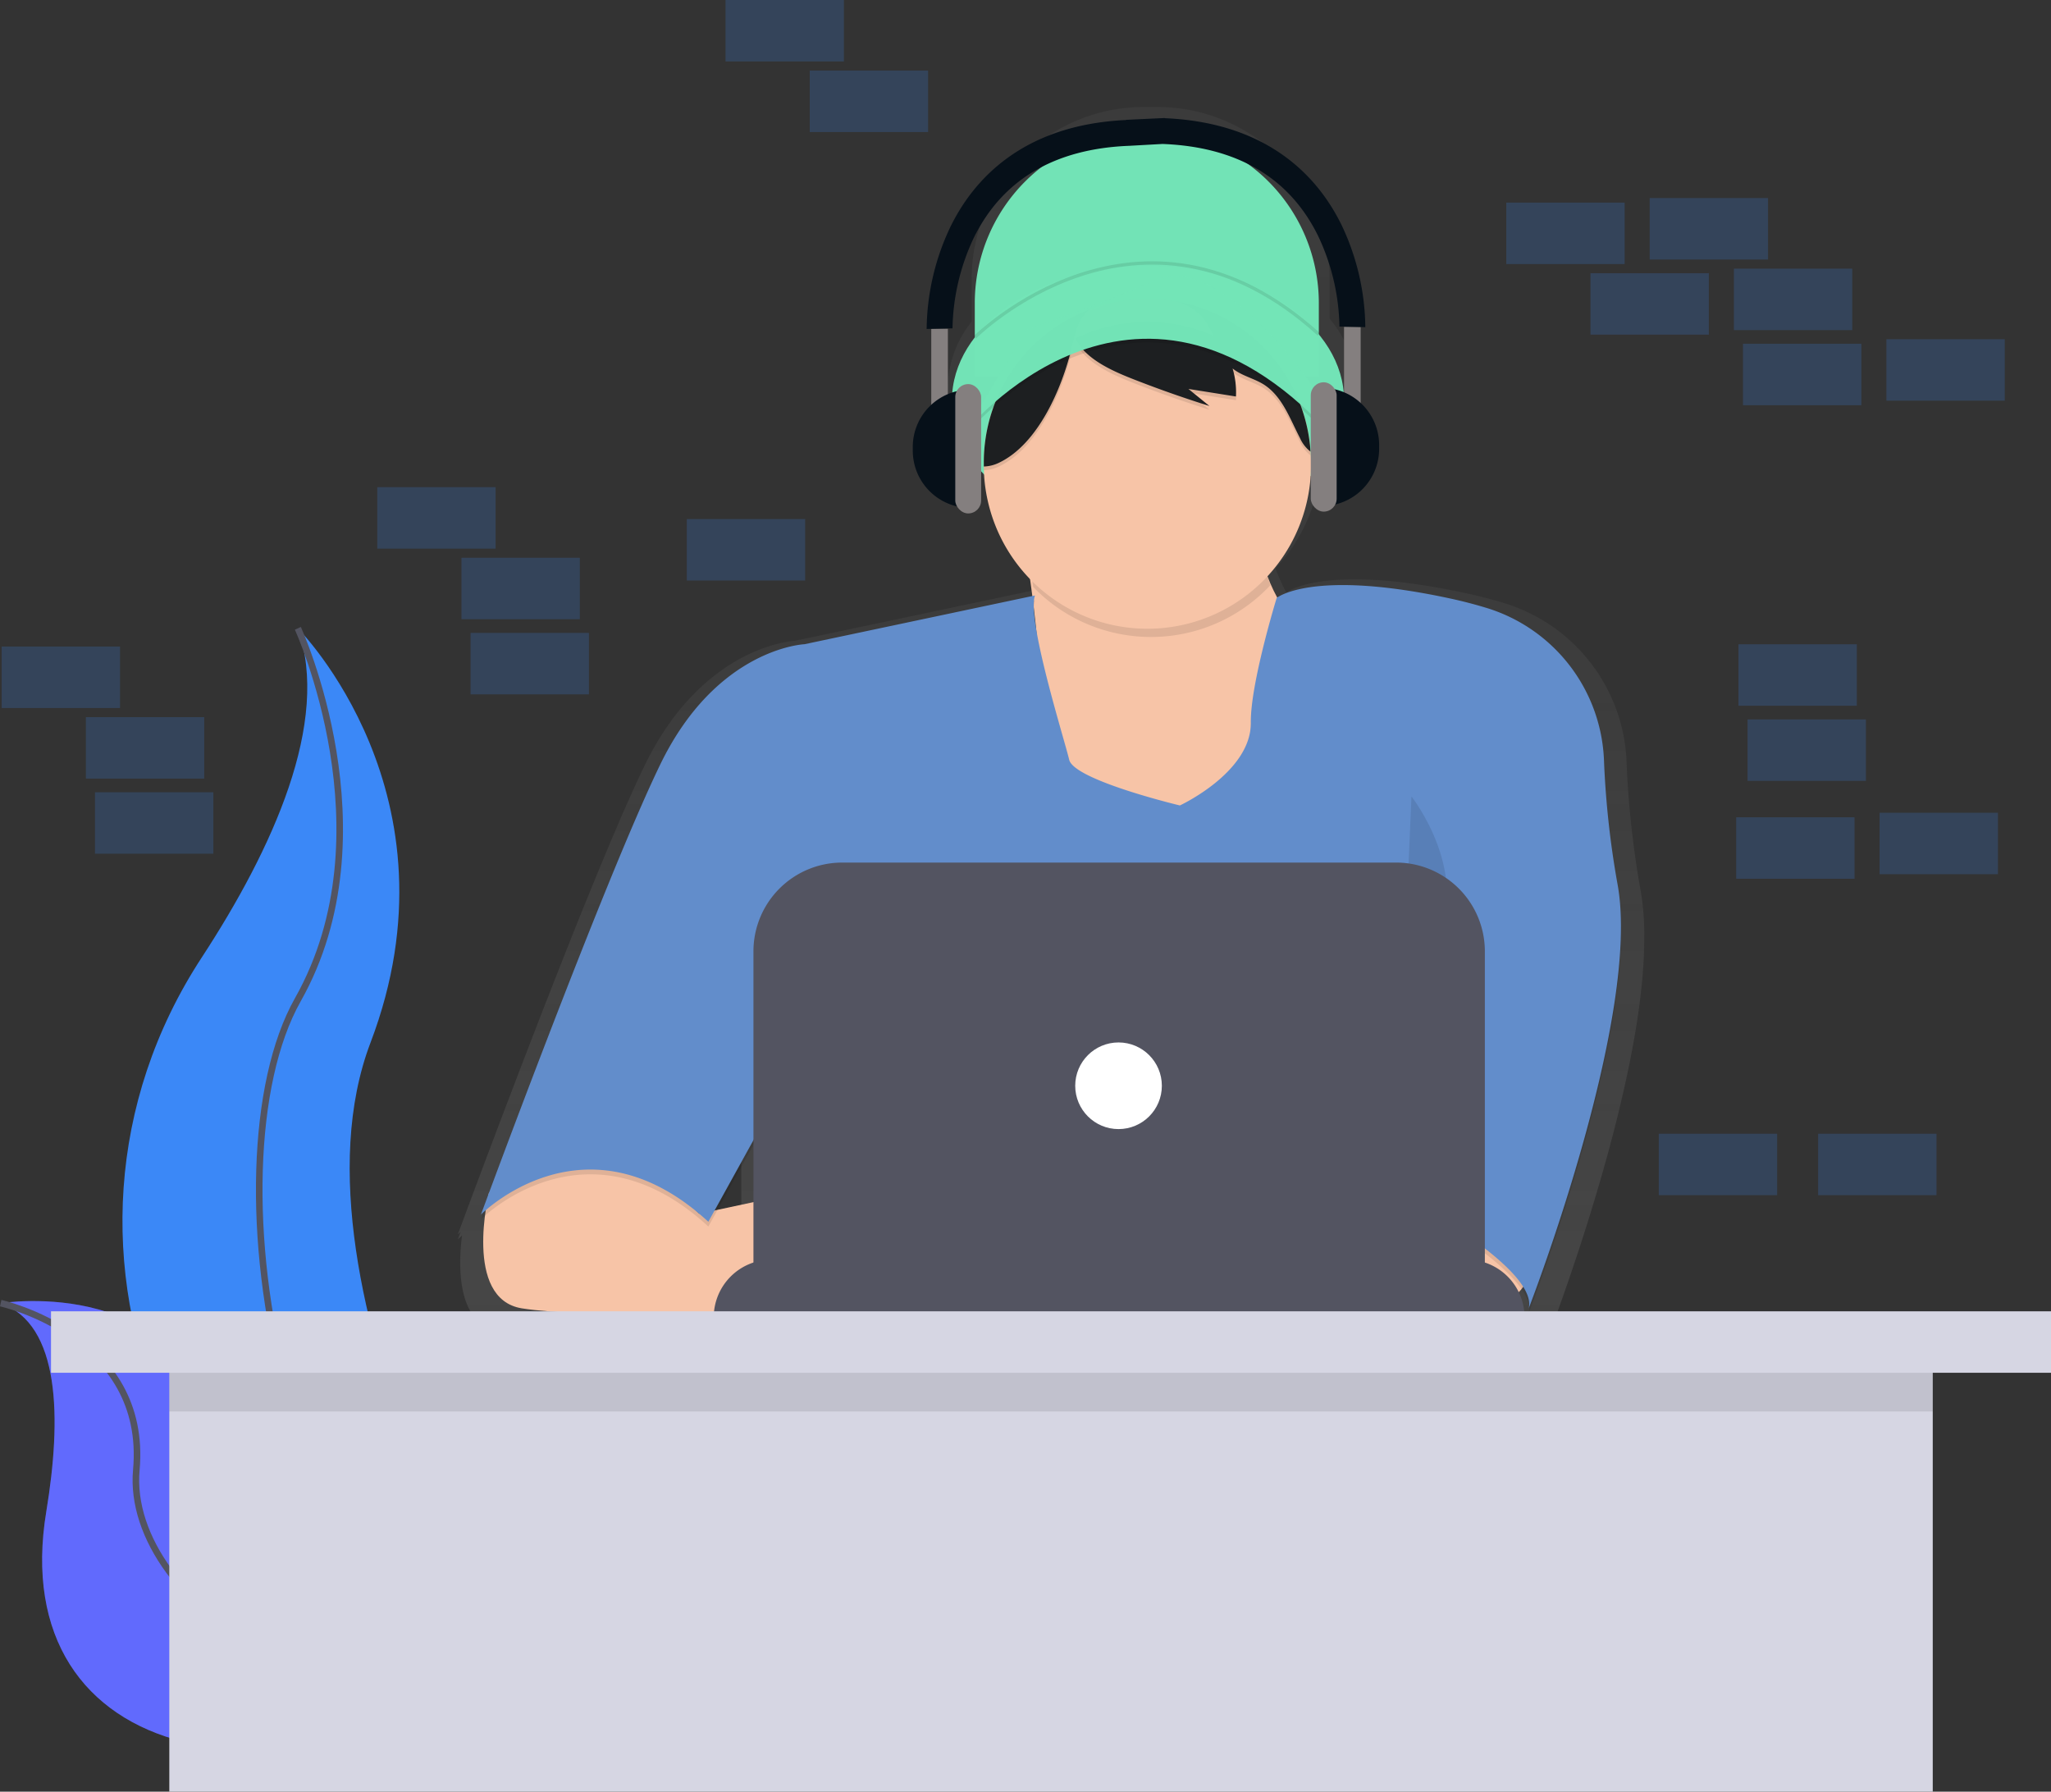 <svg xmlns="http://www.w3.org/2000/svg" xmlns:xlink="http://www.w3.org/1999/xlink" width="625.938" height="546.717" viewBox="0 0 625.938 546.717">
  <rect x="0" y="0" width="625.938" height="546.717" fill="#333333" stroke="none"/>
  <defs>
    <linearGradient id="linear-gradient" x1="0.5" y1="1" x2="0.5" gradientUnits="objectBoundingBox">
      <stop offset="0" stop-color="gray" stop-opacity="0.251"/>
      <stop offset="0.54" stop-color="gray" stop-opacity="0.122"/>
      <stop offset="1" stop-color="gray" stop-opacity="0.102"/>
    </linearGradient>
  </defs>
  <g id="undraw_coding_6mjf" transform="translate(0.005)">
    <rect id="Retângulo_17" data-name="Retângulo 17" width="36.124" height="18.757" transform="translate(530.547 196.596)" fill="#3b88f7" opacity="0.2"/>
    <rect id="Retângulo_18" data-name="Retângulo 18" width="36.124" height="18.757" transform="translate(533.325 219.521)" fill="#3b88f7" opacity="0.2"/>
    <rect id="Retângulo_19" data-name="Retângulo 19" width="36.124" height="18.757" transform="translate(503.454 60.438)" fill="#3b88f7" opacity="0.2"/>
    <rect id="Retângulo_20" data-name="Retângulo 20" width="36.124" height="18.757" transform="translate(529.157 81.973)" fill="#3b88f7" opacity="0.2"/>
    <rect id="Retângulo_21" data-name="Retângulo 21" width="36.124" height="18.757" transform="translate(459.689 61.827)" fill="#3b88f7" opacity="0.2"/>
    <rect id="Retângulo_22" data-name="Retângulo 22" width="36.124" height="18.757" transform="translate(575.701 103.508)" fill="#3b88f7" opacity="0.2"/>
    <rect id="Retângulo_23" data-name="Retângulo 23" width="36.124" height="18.757" transform="translate(531.936 104.897)" fill="#3b88f7" opacity="0.2"/>
    <rect id="Retângulo_24" data-name="Retângulo 24" width="36.124" height="18.757" transform="translate(485.392 83.362)" fill="#3b88f7" opacity="0.2"/>
    <rect id="Retângulo_25" data-name="Retângulo 25" width="36.124" height="18.757" transform="translate(573.617 248.003)" fill="#3b88f7" opacity="0.2"/>
    <rect id="Retângulo_26" data-name="Retângulo 26" width="36.124" height="18.757" transform="translate(529.852 249.392)" fill="#3b88f7" opacity="0.2"/>
    <path id="Caminho_5" data-name="Caminho 5" d="M256.644,332.5s50.914,50.914,22.174,126.433,49.26,201.209,49.26,201.209-.834-.125-2.383-.4C221.132,641.288,169.176,521.7,227.349,432.882,248.94,399.822,266.682,361.079,256.644,332.5Z" transform="translate(-165.75 -140.767)" fill="#3b88f7"/>
    <path id="Caminho_6" data-name="Caminho 6" d="M274.99,332.5s28.739,62.411,0,113.317-4.925,193.817,71.441,214.324" transform="translate(-184.095 -140.767)" fill="none" stroke="#535461" stroke-miterlimit="10" stroke-width="2"/>
    <path id="Caminho_7" data-name="Caminho 7" d="M149.63,628.64s58.1-9.253,63.39,42.813,111.719,59.284,111.719,59.284-.695.472-1.994,1.327c-87.871,57.659-171.865,36.742-159.2-39.847C168.248,663.743,167.859,635.143,149.63,628.64Z" transform="translate(-149.42 -230.989)" fill="#6c63ff"/>
    <path id="Caminho_8" data-name="Caminho 8" d="M149.63,628.64s58.1-9.253,63.39,42.813,111.719,59.284,111.719,59.284-.695.472-1.994,1.327c-87.871,57.659-171.865,36.742-159.2-39.847C168.248,663.743,167.859,635.143,149.63,628.64Z" transform="translate(-149.42 -230.989)" fill="#3b88f7" opacity="0.2"/>
    <path id="Caminho_9" data-name="Caminho 9" d="M149.63,628.92s45.092,9.9,41.389,50.9,66.968,90.177,133.72,51.2" transform="translate(-149.42 -231.268)" fill="none" stroke="#535461" stroke-miterlimit="10" stroke-width="2"/>
    <rect id="Retângulo_27" data-name="Retângulo 27" width="36.124" height="18.757" transform="translate(0.502 197.291)" fill="#3b88f7" opacity="0.2"/>
    <rect id="Retângulo_28" data-name="Retângulo 28" width="36.124" height="18.757" transform="translate(26.205 218.826)" fill="#3b88f7" opacity="0.2"/>
    <rect id="Retângulo_29" data-name="Retângulo 29" width="36.124" height="18.757" transform="translate(221.412)" fill="#3b88f7" opacity="0.2"/>
    <rect id="Retângulo_30" data-name="Retângulo 30" width="36.124" height="18.757" transform="translate(506.233 345.953)" fill="#3b88f7" opacity="0.2"/>
    <rect id="Retângulo_31" data-name="Retângulo 31" width="36.124" height="18.757" transform="translate(28.984 241.751)" fill="#3b88f7" opacity="0.2"/>
    <rect id="Retângulo_32" data-name="Retângulo 32" width="36.124" height="18.757" transform="translate(247.115 21.535)" fill="#3b88f7" opacity="0.2"/>
    <rect id="Retângulo_33" data-name="Retângulo 33" width="36.124" height="18.757" transform="translate(115.125 148.663)" fill="#3b88f7" opacity="0.2"/>
    <rect id="Retângulo_34" data-name="Retângulo 34" width="36.124" height="18.757" transform="translate(140.828 170.198)" fill="#3b88f7" opacity="0.2"/>
    <rect id="Retângulo_35" data-name="Retângulo 35" width="36.124" height="18.757" transform="translate(209.602 158.388)" fill="#3b88f7" opacity="0.2"/>
    <rect id="Retângulo_36" data-name="Retângulo 36" width="36.124" height="18.757" transform="translate(143.607 193.123)" fill="#3b88f7" opacity="0.2"/>
    <rect id="Retângulo_37" data-name="Retângulo 37" width="36.124" height="18.757" transform="translate(554.861 345.953)" fill="#3b88f7" opacity="0.2"/>
    <path id="Caminho_10" data-name="Caminho 10" d="M711.426,342.548a286.379,286.379,0,0,1-4.293-39.4h0a52.8,52.8,0,0,0-37.138-48.2c-3.793-1.167-7.968-2.258-12.581-3.237-40.431-8.586-52.713-1.091-54.109-.1a51.857,51.857,0,0,1-3.077-6.676c-.07-.236-.132-.472-.2-.695a51.761,51.761,0,0,0,13.831-31.184c6.745-6.836,10.684-15.089,10.684-23.974,0-7.642-2.918-14.811-8.024-21.014V156a52.5,52.5,0,0,0-52.5-52.5h-4.258a52.5,52.5,0,0,0-52.5,52.5v13.011A32.573,32.573,0,0,0,500,189.071c0,8.7,3.779,16.784,10.267,23.536A51.768,51.768,0,0,0,524.68,244.8c.285,1.973.577,4.092.861,6.329L453.225,266.4s-27.885,1.146-45.849,38.208C392.183,336,361.95,416.657,353,440.666h0c-1.619,4.349-2.536,6.843-2.536,6.843s.3-.3.861-.813l-.861,2.341s.438-.445,1.271-1.174c-1.264,10.045-1.445,27.294,11.712,29.441,11.032,1.8,39.458,2.543,60.931,2.841h1.487c14.234.188,25.064.188,25.064.188v-.188H681.867v-2.369a15.913,15.913,0,0,0-1.271-6.252l.32-.389a12.68,12.68,0,0,1,2.4,5.557,5.589,5.589,0,0,1-.111.584l.139-.354a5.951,5.951,0,0,1-.139,1.883s29.628-76.339,29.309-121.924A77.221,77.221,0,0,0,711.426,342.548Zm-184.682-81.1a52.968,52.968,0,0,1-.736-6.586V254.8C526.264,256.942,526.514,259.165,526.743,261.444ZM436.976,425.417v18.194l-11.393,2.438Z" transform="translate(-210.736 -70.85)" fill="url(#linear-gradient)"/>
    <path id="Caminho_11" data-name="Caminho 11" d="M480.637,57.57h0a52.5,52.5,0,0,1,52.5,52.5v22.4H428.14v-22.4A52.5,52.5,0,0,1,480.637,57.57Z" transform="translate(-130.653 -17.577)" fill="rgba(115,229,184,0.99)"/>
    <ellipse id="Elipse_5" data-name="Elipse 5" cx="59.84" cy="41.118" rx="59.84" ry="41.118" transform="translate(290.512 81.111)" fill="rgba(115,229,184,0.99)"/>
    <path id="Caminho_12" data-name="Caminho 12" d="M597.568,284.142s12.5,65.349,0,82.973,38.208,24.6,38.208,24.6l52.49-19.09,7.343-47s-31.956-17.992-25.335-54.338Z" transform="translate(-285.577 -122.079)" fill="#f7c4a7"/>
    <path id="Caminho_13" data-name="Caminho 13" d="M799.193,598.338s3.307,14.318-14.686,16.888a101.733,101.733,0,0,1-32.011-.382L748.53,578.88h41.855Z" transform="translate(-332.273 -215.99)" fill="#f7c4a7"/>
    <path id="Caminho_14" data-name="Caminho 14" d="M363.352,571.46s-7.947,32.3,10.045,35.214,84.057,2.938,84.057,2.938V571.4L427.54,577.8,399.461,550.87Z" transform="translate(-214.138 -207.438)" fill="#f7c4a7"/>
    <path id="Caminho_15" data-name="Caminho 15" d="M529.693,318.783l-70.309,14.866s-26.8,1.1-44.057,36.714S360.62,507.675,360.62,507.675s31.955-32.31,69.392,2.2l24.967-45.155-5.509,71.594H642.926V502.534s40.382,21.66,37.45,33.776c0,0,34.561-89.045,27.093-129.51a275.223,275.223,0,0,1-4.126-37.86h0a50.712,50.712,0,0,0-35.693-46.315c-3.64-1.118-7.642-2.167-12.087-3.105-41.487-8.809-52.1,0-52.1,0s-8.038,26.148-7.892,38c.181,15.234-21.66,25.335-21.66,25.335s-32.31-7.711-33.776-13.949S527.108,326.126,529.693,318.783Z" transform="translate(-213.838 -135.608)" opacity="0.1"/>
    <path id="Caminho_16" data-name="Caminho 16" d="M529.689,316.673,459.38,331.539s-26.8,1.1-44.057,36.714S360.61,505.579,360.61,505.579s31.956-32.31,69.392,2.2l24.967-45.155L449.46,534.2H642.923V500.424s40.382,21.66,37.45,33.776c0,0,34.561-89.045,27.093-129.51a275.223,275.223,0,0,1-4.126-37.86h0a50.712,50.712,0,0,0-35.693-46.315c-3.64-1.118-7.641-2.167-12.087-3.105-41.487-8.809-52.1,0-52.1,0s-8.037,26.148-7.891,38c.181,15.234-21.66,25.335-21.66,25.335s-32.31-7.711-33.776-13.949S527.105,324.016,529.689,316.673Z" transform="translate(-213.835 -134.964)" fill="#628dcb"/>
    <path id="Caminho_17" data-name="Caminho 17" d="M674.623,302.125a49.692,49.692,0,0,1-1.917-26.065L600,288.9s1.049,5.495,2.237,13.727a49.92,49.92,0,0,0,72.372-.507Z" transform="translate(-286.925 -123.535)" opacity="0.1"/>
    <path id="Caminho_18" data-name="Caminho 18" d="M681.384,237.725a49.931,49.931,0,1,1-99.854,1.209c.007-.4.007-.806.007-1.209a49.917,49.917,0,0,1,58.3-49.232h0a49.892,49.892,0,0,1,41.41,45.919Q681.384,236.058,681.384,237.725Z" transform="translate(-281.285 -96.586)" fill="#f7c4a7"/>
    <g id="Grupo_11" data-name="Grupo 11" transform="translate(300.245 93.039)" opacity="0.1">
      <path id="Caminho_19" data-name="Caminho 19" d="M614.062,193.912l.069-.042a49.89,49.89,0,0,0-32.6,46.843q0,.6,0,1.209a11.115,11.115,0,0,0,4.481-1.077c12.171-5.683,19.451-23.064,22.341-35.186C609.394,201.317,610.373,196.426,614.062,193.912Z" transform="translate(-581.53 -191.48)"/>
      <path id="Caminho_20" data-name="Caminho 20" d="M664.575,194.258a49.516,49.516,0,0,0-12.414-3.828,16.02,16.02,0,0,1,8.913,5.6,22.828,22.828,0,0,1,2.73,4.863,50.066,50.066,0,0,0-41.994.868c3.133,6.87,12.852,10.615,19.34,13.123q10.656,4.113,21.535,7.523l-6.419-5.21,14.5,2.306a25.116,25.116,0,0,0-1.014-8.545c2.779,2.237,6.461,2.987,9.476,4.863,5.648,3.564,8,10.42,11.08,16.36a10.841,10.841,0,0,0,3.237,4.168A49.955,49.955,0,0,0,664.575,194.258Z" transform="translate(-593.828 -190.43)"/>
    </g>
    <path id="Caminho_21" data-name="Caminho 21" d="M614.062,192.282l.069-.042a49.889,49.889,0,0,0-32.6,46.843q0,.6,0,1.209a11.116,11.116,0,0,0,4.481-1.077c12.171-5.683,19.451-23.064,22.341-35.186C609.394,199.715,610.373,194.8,614.062,192.282Z" transform="translate(-281.285 -97.943)" fill="#1d1f21"/>
    <path id="Caminho_22" data-name="Caminho 22" d="M664.575,192.638a49.517,49.517,0,0,0-12.414-3.828,16.02,16.02,0,0,1,8.913,5.6,22.83,22.83,0,0,1,2.73,4.863,50.066,50.066,0,0,0-41.994.868c3.133,6.87,12.852,10.615,19.34,13.123q10.656,4.113,21.535,7.523l-6.419-5.21,14.5,2.306a25.116,25.116,0,0,0-1.014-8.545c2.779,2.237,6.461,2.987,9.476,4.863,5.648,3.564,8,10.42,11.08,16.36a10.841,10.841,0,0,0,3.237,4.168A49.955,49.955,0,0,0,664.575,192.638Z" transform="translate(-293.583 -96.896)" fill="#1d1f21"/>
    <path id="Caminho_23" data-name="Caminho 23" d="M573.33,226.937s51.407-63.911,110.879,0l-5.141-14.317s-27.906-40.75-47.725-31.956-39.284,15.054-39.284,15.054Z" transform="translate(-278.782 -94.029)" opacity="0.1"/>
    <path id="Caminho_24" data-name="Caminho 24" d="M573.33,225.307s51.407-63.911,110.879,0l-5.141-14.317s-27.906-40.75-47.725-31.956-39.284,15.054-39.284,15.054Z" transform="translate(-278.782 -93.532)" fill="rgba(115,229,184,0.99)"/>
    <path id="Caminho_25" data-name="Caminho 25" d="M508.517,444.38s-11.011,29.371,4.4,55.8-13.581,37.45-13.581,37.45" transform="translate(-256.192 -174.925)" opacity="0.1"/>
    <path id="Caminho_26" data-name="Caminho 26" d="M767.137,406.33s19.09,24.231,6.606,45.891S762,526.017,762,526.017" transform="translate(-336.382 -163.308)" opacity="0.1"/>
    <path id="Caminho_27" data-name="Caminho 27" d="M331.077,553.3H543.283a17.624,17.624,0,0,1,17.624,17.624H313.46A17.624,17.624,0,0,1,331.077,553.3Z" transform="translate(-95.64 -168.931)" fill="#535461"/>
    <path id="Caminho_28" data-name="Caminho 28" d="M357.993,378.89H527.024a27.093,27.093,0,0,1,27.093,27.093v98.1H330.9v-98.1A27.093,27.093,0,0,1,357.993,378.89Z" transform="translate(-100.964 -115.681)" fill="#535461"/>
    <circle id="Elipse_6" data-name="Elipse 6" cx="13.22" cy="13.22" r="13.22" transform="translate(328.136 318.096)" fill="#fff"/>
    <path id="Caminho_29" data-name="Caminho 29" d="M577.56,194.716s50.518-50.49,105-.924" transform="translate(-280.073 -91.764)" fill="none" stroke="#000" stroke-miterlimit="10" stroke-width="1" opacity="0.1"/>
    <rect id="Retângulo_38" data-name="Retângulo 38" width="5.071" height="28.753" transform="translate(410.179 99.736)" fill="#847f7f"/>
    <path id="Caminho_30" data-name="Caminho 30" d="M580.62,170.35h0A17.478,17.478,0,0,1,598.1,187.828v1.125a17.478,17.478,0,0,1-17.478,17.478h0Z" transform="translate(-177.208 -52.01)" fill="#061019"/>
    <rect id="Retângulo_39" data-name="Retângulo 39" width="7.892" height="39.465" rx="3.946" transform="translate(400.029 116.652)" fill="#847f7f"/>
    <rect id="Retângulo_40" data-name="Retângulo 40" width="5.071" height="28.753" transform="translate(289.276 129.052) rotate(180)" fill="#847f7f"/>
    <path id="Caminho_31" data-name="Caminho 31" d="M0,0H0A17.478,17.478,0,0,1,17.478,17.478V18.6A17.478,17.478,0,0,1,0,36.082H0Z" transform="translate(296.042 154.984) rotate(180)" fill="#061019"/>
    <rect id="Retângulo_41" data-name="Retângulo 41" width="7.892" height="39.465" rx="3.946" transform="translate(299.425 156.672) rotate(180)" fill="#847f7f"/>
    <path id="Caminho_32" data-name="Caminho 32" d="M683.2,141.337c-6.87-14.283-21.834-31.553-54.088-32.935v-.042h-.389l-11.427.542v.056c-32.039,1.473-46.933,18.68-53.783,32.914a74.047,74.047,0,0,0-7.1,30.844l3.946-.1,3.946-.09a67.142,67.142,0,0,1,6.412-27.454c8.7-17.867,24.7-27.364,47.565-28.246h0l10.108-.563h0c22.876.875,38.889,10.386,47.579,28.246a67.142,67.142,0,0,1,6.426,27.468l3.946.09,3.946.1a74.048,74.048,0,0,0-7.086-30.83Z" transform="translate(-273.616 -72.334)" fill="#061019"/>
    <rect id="Retângulo_42" data-name="Retângulo 42" width="538.18" height="144.495" transform="translate(51.665 402.223)" fill="#d6d6e3"/>
    <rect id="Retângulo_43" data-name="Retângulo 43" width="538.18" height="18.757" transform="translate(51.665 411.948)" opacity="0.1"/>
    <rect id="Retângulo_44" data-name="Retângulo 44" width="610.371" height="18.757" transform="translate(15.563 400.139)" fill="#d6d6e3"/>
  </g>
</svg>
